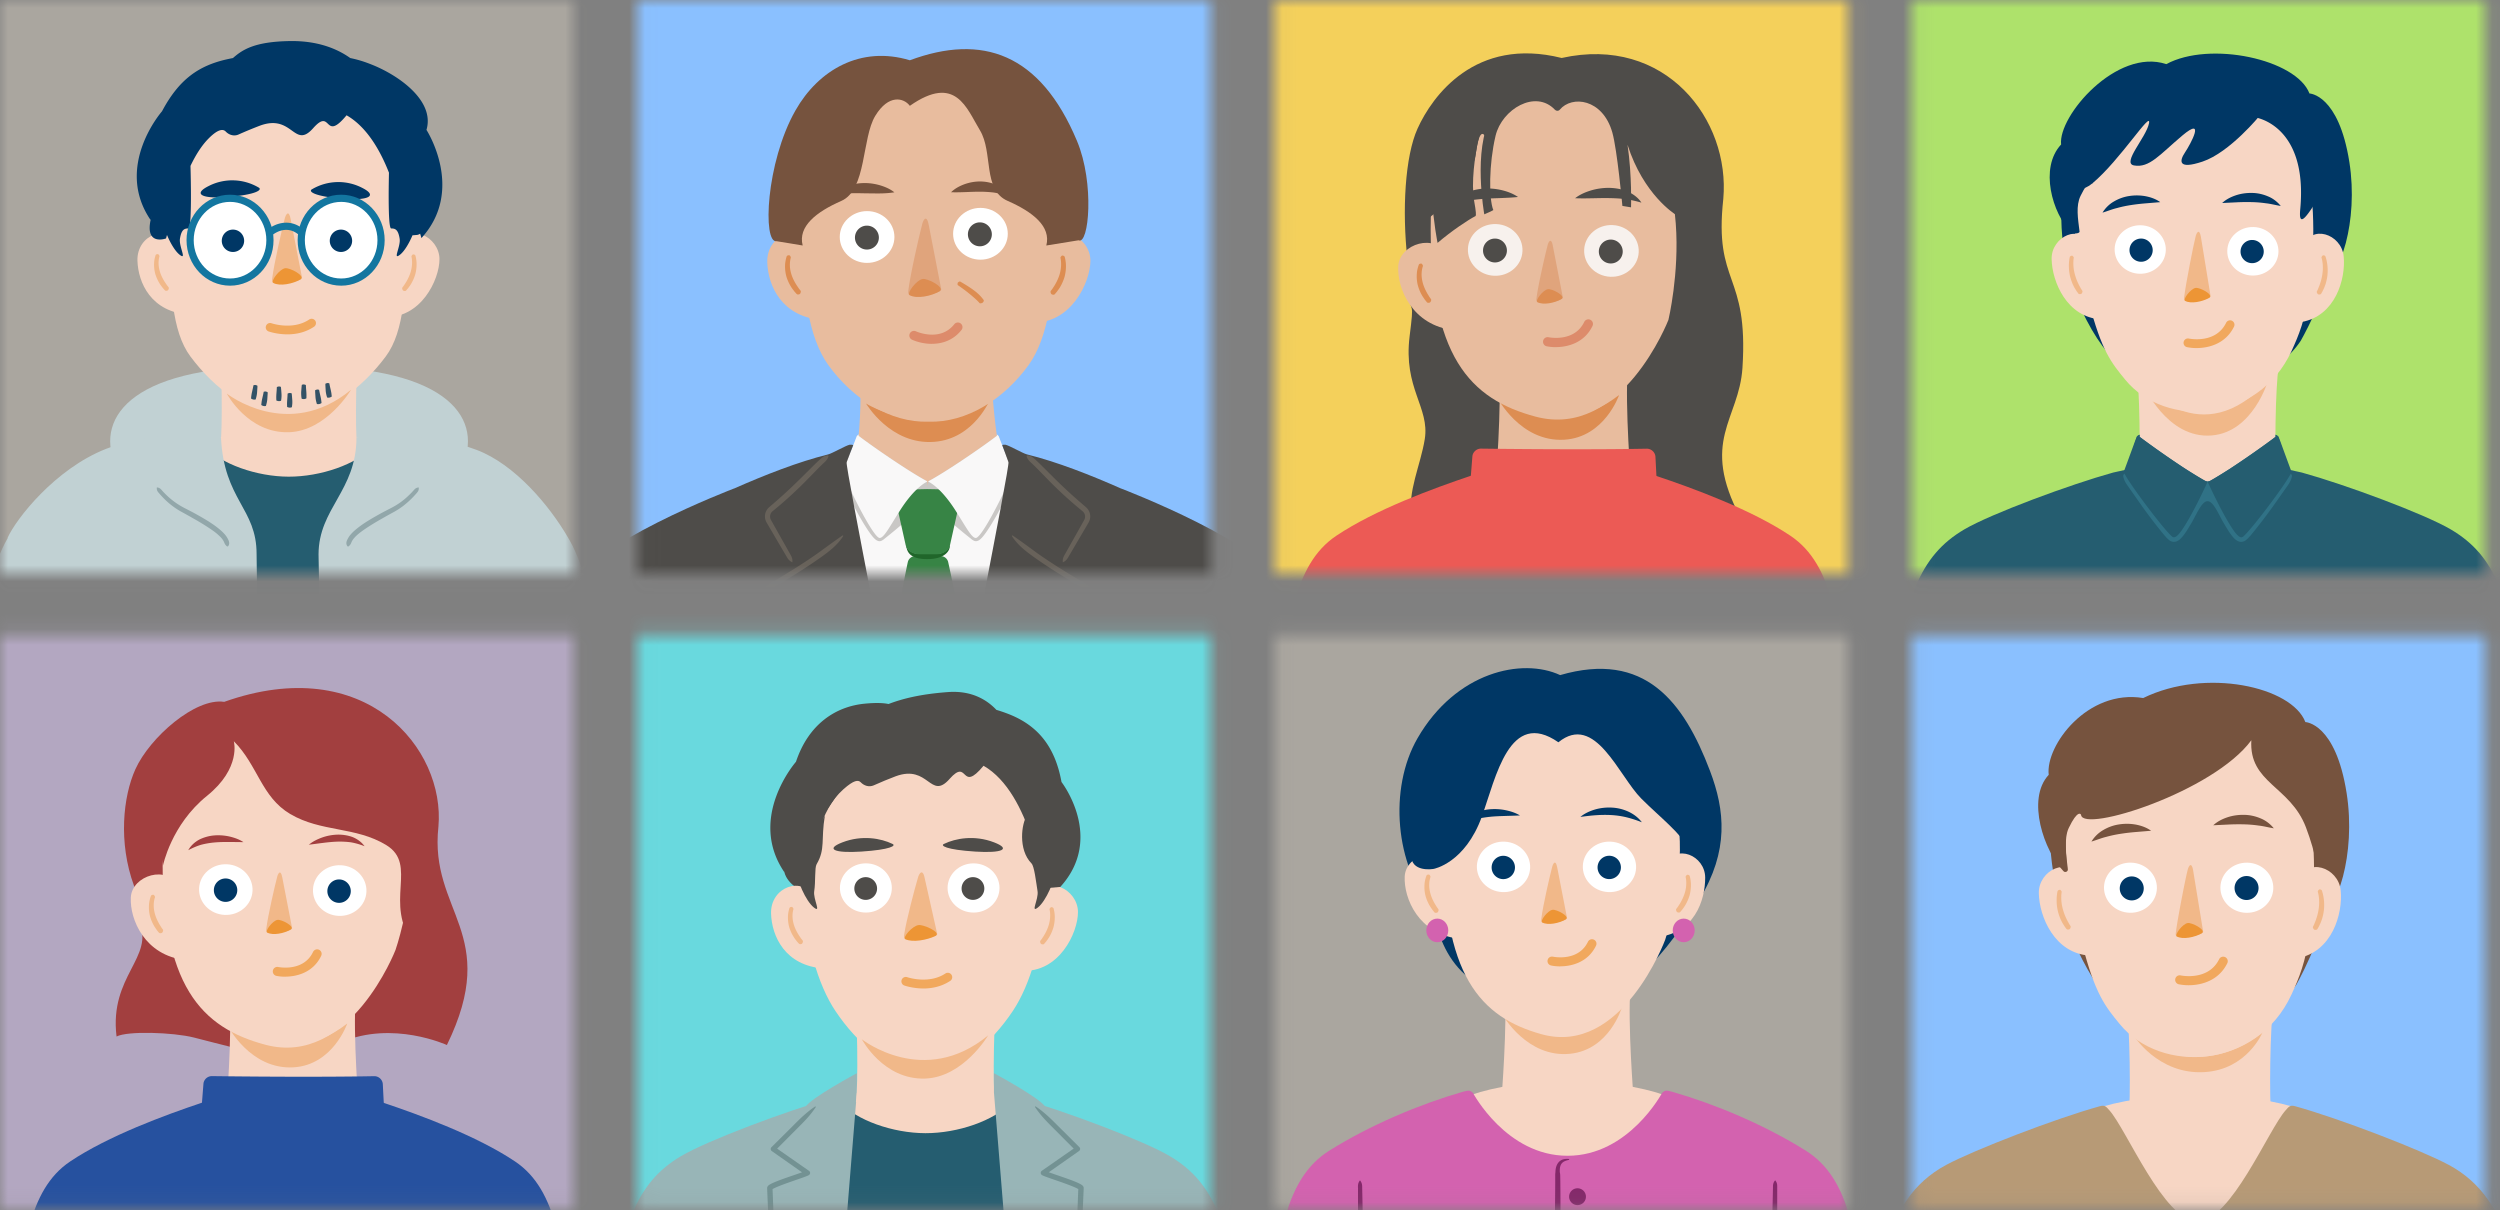 <svg width="157" height="76" fill="none"
    xmlns="http://www.w3.org/2000/svg">
    <rect width="100%" height="100%" fill="#808080" stroke="none"/>
    <mask id="a" style="mask-type:alpha" maskUnits="userSpaceOnUse" x="0" y="0" width="37" height="37">
        <path fill="#D9D9D9" d="M0 0h36.022v36.022H0z"/>
    </mask>
    <g mask="url(#a)">
        <path d="M40.65-4.77H-4.46v45.108h45.108V-4.77z" fill="#AAA69F"/>
        <path d="M18.153 23.014C8.333 22.805 6 26.166 7.213 29.113c.73 1.771 5.436 2.995 10.94 2.433 5.505.562 10.211-.662 10.94-2.433 1.214-2.947-1.12-6.308-10.94-6.099z" fill="#C1D1D3"/>
        <path d="M18.68 27.014l-1.088-.003c-5.887.39-8.11 1.645-8.09 3.106l16.504.048h.748c.027-1.458-2.188-2.726-8.073-3.15v-.001z" fill="#F7D6C4"/>
        <path d="M22.58 21.17c-.221 1.208-.293 5.923-.15 6.865l-8.59-.024c.148-.94.103-5.656-.11-6.866l8.851.026-.001-.002z" fill="#F7D6C4"/>
        <path d="M6.123 41.58l23.93.07-6.062-13.86c-.302-.083-.375.041-.556.239-1.037 1.14-3.314 1.91-5.308 1.906-2.007-.006-4.265-.79-5.297-1.937-.179-.198-.252-.323-.555-.24L6.121 41.58h.002z" fill="#255D70"/>
        <path d="M16.177 41.653c-.037-5.401-.063-6.79-.063-6.845.01-2.908-2.052-3.381-2.237-7.358-1.552-.1-4.316-.402-7.216.738-3.21 1.263-5.652 4.407-6.178 5.574v.033c-.982 1.708-1.528 4.129-2.074 7.858h17.768zm3.922.055c-.056-5.393-.095-6.832-.095-6.89.009-2.907 2.382-3.982 2.382-7.349 1.551-.09 4.637-.316 7.55.786 2.395.906 4.563 3.486 5.73 5.495.027.043.052.09.078.135.006.01.012.023.02.033l.091.167.116.218v.004c.836 1.688 1.325 3.96 1.807 7.4h-17.68v.001z" fill="#C1D1D3"/>
        <path d="M9.85 30.609c.18.015.252.108.332.2a5.03 5.03 0 0 0 .8.725 4.6 4.6 0 0 0 .612.373c.22.114.44.227.658.345.435.242.868.487 1.277.785.203.152.403.312.58.513.089.098.167.217.227.346.063.126.095.278-.015.415l-.057.007c-.138-.106-.16-.2-.203-.296a1.064 1.064 0 0 0-.185-.266 3.45 3.45 0 0 0-.537-.454c-.395-.275-.815-.53-1.242-.768-.212-.124-.428-.241-.643-.36a4.787 4.787 0 0 1-1.208-.917 5.662 5.662 0 0 1-.255-.28c-.084-.093-.167-.19-.14-.37l-.002.002zm16.445 0c.027.179-.056.277-.14.37a5.645 5.645 0 0 1-.823.785 4.796 4.796 0 0 1-.64.412c-.215.118-.432.236-.644.359-.427.24-.848.493-1.242.768-.195.14-.385.286-.537.455a1.06 1.06 0 0 0-.184.266c-.043.096-.065.19-.203.296l-.058-.008c-.11-.138-.078-.288-.015-.415.06-.127.137-.246.227-.346.176-.201.378-.36.58-.512.408-.298.843-.543 1.276-.785.218-.119.439-.232.659-.346a4.533 4.533 0 0 0 1.16-.838c.088-.084.17-.17.251-.26.08-.091.152-.185.333-.2v-.001z" fill="#92A7AA"/>
        <path d="M18.093 6.217c-6.217-.25-7.569 5.163-7.49 8.373.088 3.477.165 6.207 1.36 7.803 1.489 1.985 3.652 3.724 6.129 3.652 2.476.072 4.64-1.668 6.129-3.652 1.195-1.596 1.272-4.326 1.359-7.803.081-3.21-1.272-8.623-7.49-8.373h.003z" fill="#F7D6C4"/>
        <path d="M18.256 13.776l.712 3.66c-.008.143-.42.245-.61.287-.356.078-.8.104-1.193.047-.119-.056-.075-.247-.063-.339.105-.85.62-3.099.762-3.631.07-.347.278-.67.394-.023l-.002-.001z" fill="#F1B889"/>
        <path d="M18.886 17.538c.29-.238-.703-.737-.978-.694-.357.056-.931.818-.743.925.395.224 1.233.063 1.721-.23v-.001z" fill="#ED9535"/>
        <path d="M22.686 11.767a3.261 3.261 0 0 0-3.078.11c-.28.137.093.454 1.917.601 1.645.133 2.248-.188 1.161-.71v-.001zm-9.536-.108a3.261 3.261 0 0 1 3.079.11c.28.136-.093.454-1.917.6-1.645.133-2.248-.187-1.161-.709v-.001z" fill="#003765"/>
        <path d="M18.045 20.997c-.646 0-1.138-.17-1.174-.181a.273.273 0 0 1 .182-.515c.013.005 1.335.456 2.365-.236a.273.273 0 0 1 .305.453c-.558.374-1.166.48-1.678.48z" fill="#F1A85D"/>
        <path d="M11.29 15.37c-.684-1.355-2.718-.672-2.658 1.016.048 1.345.83 3.22 3.293 3.378 0 0 .75-1.642-.636-4.394z" fill="#F7D6C4"/>
        <path d="M9.933 15.959c.1.099.086.135.07.181-.011.046-.019.092-.028.139-.012.095-.02.19-.016.284.004.19.043.38.103.56.06.183.148.356.248.523.049.084.11.162.161.245.029.039.06.078.092.117.033.036.065.074.006.197l-.042.039c-.125.045-.162.002-.195-.04-.037-.04-.074-.079-.109-.12-.064-.087-.134-.17-.19-.264a2.516 2.516 0 0 1-.276-.599 2.21 2.21 0 0 1-.081-.658 1.743 1.743 0 0 1 .081-.493c.012-.053.033-.116.176-.11v-.002z" fill="#F1B889"/>
        <path d="M24.897 15.48c.768-1.623 2.7-.598 2.702.795 0 1.296-1.18 3.766-3.478 3.625 0 0-.541-1.636.777-4.422l-.001.001z" fill="#F7D6C4"/>
        <path d="M25.93 15.975c.142.003.158.066.169.117.015.054.024.108.034.16.017.109.029.219.029.327a2.43 2.43 0 0 1-.083.65 2.678 2.678 0 0 1-.262.597c-.052.094-.12.178-.183.266-.033.042-.07.08-.104.123-.031.042-.067.086-.194.044l-.043-.038c-.062-.122-.032-.158 0-.195.028-.04.06-.077.087-.118.05-.084.11-.16.153-.246a2.84 2.84 0 0 0 .238-.524 2.102 2.102 0 0 0 .098-.846c-.006-.047-.012-.095-.021-.14-.012-.048-.025-.084.082-.176v-.001z" fill="#F1B889"/>
        <path d="M26.783 8.154c.551-1.863-1.844-3.499-3.57-4.148a7.32 7.32 0 0 0-1.215-.36c-.82-.583-2.037-1.091-3.775-1.067-2.24.031-3 .544-3.594 1.067-.11.021-.227.045-.35.072-1.799.4-3.036 1.26-4.105 3.272 0 0-3.023 3.44-.717 6.825l2.901-7.537c.727-.017 4.552-1.322 5.065-1.366.956-.08 5.053 1.244 6.525 1.423l2.519 8.615c2.756-3.026.314-6.796.314-6.796h.002z" fill="#003765"/>
        <path d="M20.17 4.499s-2.99-.847-6.577.747c-4.94 2.195-3.786 6.926-4.135 8.57-.349 1.646.969 1.159.969 1.159l.06-.219c.213.515.515 1.02.788 1.236.493.391-.053-.508.027-1.006.093-.577.28-.64.532-.64.229 0 .146-3.323.128-3.928.338-.706.714-1.297 1.152-1.735.598-.598.903-.585 1.061-.422.212.22.522.311.801.188a26.04 26.04 0 0 1 1.357-.561c2.058-.756 2.133 1.513 3.329.167 1.195-1.346.657.93 2.102-.815 1.248.713 2.097 2.162 2.663 3.604-.024 1.087-.056 3.502.138 3.502.251 0 .44.063.532.64.08.497-.466 1.396.027 1.006.27-.213.567-.708.78-1.215l.27-.022a.388.388 0 0 0 .356-.355c.752-9.35-6.361-9.9-6.361-9.9l.001-.001z" fill="#003765"/>
        <path d="M22.045 24.477c-3.966 3.274-7.802.24-7.802.24s1.323 2.511 3.903 2.427c2.369-.077 3.9-2.669 3.9-2.669v.002z" fill="#F1B889"/>
        <path d="M21.424 17.715c1.385 0 2.507-1.178 2.507-2.631 0-1.454-1.122-2.632-2.507-2.632-1.384 0-2.506 1.178-2.506 2.632 0 1.453 1.122 2.63 2.506 2.63z" fill="#fff"/>
        <path d="M21.424 17.94c-1.506 0-2.732-1.28-2.732-2.856 0-1.576 1.226-2.857 2.732-2.857 1.507 0 2.733 1.281 2.733 2.857 0 1.576-1.226 2.857-2.733 2.857zm0-5.262c-1.258 0-2.28 1.08-2.28 2.406s1.023 2.406 2.28 2.406c1.258 0 2.281-1.08 2.281-2.406s-1.023-2.406-2.28-2.406z" fill="#1376A0"/>
        <path d="M14.446 17.715c1.384 0 2.507-1.178 2.507-2.631 0-1.454-1.123-2.632-2.507-2.632-1.384 0-2.506 1.178-2.506 2.632 0 1.453 1.122 2.63 2.506 2.63z" fill="#fff"/>
        <path d="M14.446 17.94c-1.507 0-2.732-1.28-2.732-2.856 0-1.576 1.225-2.857 2.732-2.857 1.507 0 2.732 1.281 2.732 2.857 0 1.576-1.225 2.857-2.732 2.857zm0-5.262c-1.259 0-2.281 1.08-2.281 2.406s1.024 2.406 2.28 2.406c1.258 0 2.282-1.08 2.282-2.406s-1.024-2.406-2.281-2.406z" fill="#1376A0"/>
        <path d="M18.922 14.812a.22.22 0 0 1-.148-.056c-.815-.705-1.625-.028-1.66 0a.226.226 0 0 1-.294-.341c.389-.337 1.36-.77 2.249 0a.226.226 0 0 1-.147.397z" fill="#1376A0"/>
        <path d="M14.64 16.608c.886 0 1.605-.68 1.605-1.52s-.719-1.52-1.605-1.52-1.604.68-1.604 1.52.718 1.52 1.604 1.52z" fill="#fff"/>
        <path d="M14.63 15.824a.702.702 0 1 0 0-1.405.702.702 0 0 0 0 1.405z" fill="#003765"/>
        <path d="M21.446 16.609c.886 0 1.604-.68 1.604-1.52s-.718-1.52-1.604-1.52c-.886 0-1.604.68-1.604 1.52s.718 1.52 1.604 1.52z" fill="#fff"/>
        <path d="M21.412 15.824a.702.702 0 1 0 0-1.405.702.702 0 0 0 0 1.405z" fill="#003765"/>
        <path d="M16.045 24.178c.128.032.126.053.122.071v.059l-.008.117-.015.235a1.709 1.709 0 0 1-.036.231l-.028.114-.017.057c-.003.02-.006.04-.132.032l-.056-.012c-.117-.045-.114-.063-.108-.081l.006-.057c.003-.038.009-.075.014-.113.01-.075.025-.149.042-.223l.05-.222.023-.111.01-.056c0-.02.002-.036.135-.044l-.002.003zm.643.409c.128.031.126.052.122.07v.059l-.008.117-.015.235a1.693 1.693 0 0 1-.036.231c-.01.038-.018.077-.029.114l-.016.058c-.003.02-.006.039-.133.031l-.055-.012c-.117-.045-.114-.063-.108-.081l.006-.057c.003-.038.009-.075.013-.113.01-.075.026-.149.042-.223l.051-.222.023-.111.01-.056c0-.02.002-.036.134-.043l-.001.003zm.824-.319c.131.012.133.033.131.053l.006.058.012.118.018.234c.003.078.005.157-.003.235-.003.039-.006.078-.012.117l-.009.059c0 .02 0 .039-.126.05l-.057-.005c-.123-.027-.122-.045-.119-.065v-.057c-.004-.038-.004-.075-.004-.113 0-.075.004-.15.009-.225l.018-.226.006-.113.003-.057c-.003-.02-.003-.036.126-.061l.002-.002zm.678.409c.132.012.133.033.132.052l.006.059.01.117.018.235a1.662 1.662 0 0 1-.015.352l-.009.058c0 .02 0 .04-.126.05l-.057-.005c-.124-.027-.122-.045-.12-.064v-.057c-.004-.038-.004-.076-.004-.113 0-.075.005-.15.01-.226l.017-.225.006-.113.003-.057c-.003-.02-.003-.036.127-.062l.003-.001zm2.362-.624c.131.008.134.024.134.044l.01.055.023.112.051.222c.017.074.032.148.043.223.004.037.01.075.013.113l.006.057c.006.018.01.036-.108.08l-.056.013c-.126.007-.129-.012-.132-.032l-.017-.057a1.746 1.746 0 0 1-.065-.346l-.014-.234-.006-.117v-.06c-.006-.019-.008-.038.12-.07l-.002-.003zm-.642.407c.13.008.134.024.134.044l.01.056.023.111.051.223c.017.073.032.147.042.222l.014.113.006.057c.006.018.009.036-.109.081l-.055.012c-.127.008-.13-.012-.133-.031l-.016-.058a1.75 1.75 0 0 1-.065-.346l-.015-.234-.006-.117v-.059c-.006-.02-.007-.039.12-.07l-.001-.004zm-.826-.318c.129.025.129.043.126.061l.003.057.006.113.018.226c.006.075.009.15.009.225 0 .038 0 .075-.002.113v.057c0 .018.002.038-.121.065l-.058.004c-.124-.01-.126-.03-.126-.05l-.009-.058c-.006-.039-.009-.078-.012-.117a2.04 2.04 0 0 1-.003-.235l.018-.234.01-.118.007-.058c-.002-.02 0-.04.13-.053l.004.002z" fill="#335266"/>
    </g>
    <mask id="b" style="mask-type:alpha" maskUnits="userSpaceOnUse" x="40" y="0" width="37" height="37">
        <path fill="#D9D9D9" d="M40.023 0h36.022v36.022H40.023z"/>
    </mask>
    <g mask="url(#b)">
        <path d="M82.484-4.098H34.212v48.272h48.272V-4.098z" fill="#8AC0FF"/>
        <path d="M63.42 28.608l-.86 36.003c-.07.955-8.496.725-8.496.725L52.905 28.61s4.243 4.631 10.515 0v-.001z" fill="#F9F8F8"/>
        <path d="M53.863 27.848c.15-1.006.282-3.718.071-5.012l8.266-.375c-.007 1.128.3 4.563.463 5.199.47 1.607.129 4.288-3.934 4.288-4.063 0-4.988-2.634-4.867-4.1h.001z" fill="#E8BC9E"/>
        <path d="M62.2 25.032c-4.047 2.718-7.812.308-7.812.308s1.533 2.62 4.288 2.407c2.528-.197 3.522-2.715 3.522-2.715h.002z" fill="#DD8D52"/>
        <path d="M58.347 31.235s-.1-.996-.133-1.015c-1.125-.604-3.357-2.134-4.298-2.853l.013-.085s-.079.054-.12.108c-.09.2-.176.769-.395.973-.023.027-.557 1.237-.597 1.273l.013.026c-.093.15-.044.242-.01.339l.13.333c.09.219.184.433.28.647.194.426.414.84.635 1.253.23.41.465.815.74 1.209.069.098.143.196.227.293.045.048.09.098.15.146.033.026.065.052.125.077h.006c.102.052.22.03.32-.042a.614.614 0 0 0 .13-.098c.585-.455 2.612-2.135 2.784-2.585v.001z" fill="#C9C7C5"/>
        <path d="M58.176 31.235s.1-.996.133-1.015c1.125-.604 3.357-2.134 4.298-2.853l-.013-.085s.08.054.12.108c.09.2.176.769.395.973.023.027.557 1.237.597 1.273l-.013.026c.094.15.044.242.01.339l-.13.333c-.09.219-.184.433-.28.647-.194.426-.414.84-.634 1.253-.23.41-.465.815-.74 1.209-.07.098-.144.196-.227.293-.045.048-.09.098-.15.146-.034.026-.066.052-.126.077h-.006c-.101.052-.219.03-.32-.042a.613.613 0 0 1-.129-.098c-.586-.455-2.613-2.135-2.785-2.585v.001z" fill="#C9C7C5"/>
        <path d="M59.54 63.044s2.956-6.288 2.217-14.25c-.555-5.987-1.924-12.175-2.214-13.508a.485.485 0 0 0-.482-.363h-1.564a.485.485 0 0 0-.483.363c-.291 1.333-1.374 6.871-2.07 13.459-.838 7.953 2.072 14.301 2.072 14.301h2.524v-.002z" fill="#378445"/>
        <path d="M56.888 34.179c.053.34.394.595.798.595h1.163c.404 0 .745-.254.798-.595.056.392-.288.935-1.417.935-1.13 0-1.281-.472-1.342-.935z" fill="#20662A"/>
        <path d="M59.452 30.772c.655.106.882.366.805.777l-.59 2.652c-.056.346-.402.605-.81.605h-1.178c-.409 0-.755-.259-.81-.605l-.59-2.652c-.077-.412.153-.653.804-.777.374-.07 1.869-.082 2.367 0h.002z" fill="#378445"/>
        <path d="M52.956 29.586c.117-.316.833-2.153.853-2.196a.578.578 0 0 1 .119-.108l-.013.085c.941.72 3.173 2.25 4.298 2.853 0 0 .011.005.011.03-.28.13-.928.596-1.688 1.783-.664 1.041-1.034 1.772-1.3 1.75-.45-.033-2.359-3.993-2.282-4.197h.002zm10.612 0c-.118-.316-.834-2.153-.853-2.196a.578.578 0 0 0-.119-.108l.013.085c-.941.72-3.173 2.25-4.298 2.853 0 0-.011.005-.011.03.28.13.928.596 1.688 1.783.664 1.041 1.034 1.772 1.3 1.75.45-.033 2.359-3.993 2.282-4.197h-.002z" fill="#F9F8F8"/>
        <path d="M81.348 67.816s3.02-17.502-.708-30.817c-.853-2.747-10.234-6.32-10.234-6.32v.003c-1.892-.839-4.035-1.683-5.918-2.147-.254-.063-1.108-.56-1.351-.608-.214-.01-.194.04-.194.04s.342.91.388 1.054c.098.293-3.239 16.76-3.8 20.581-.296 1.756-.843 4.19-1.281 7.11-.438-2.92-.985-5.354-1.28-7.11-.563-3.821-3.9-20.288-3.801-20.58.048-.144.408-1.055.408-1.055s0-.051-.214-.04c-.243.048-1.097.545-1.351.608-1.883.465-4.026 1.31-5.917 2.147v-.004s-9.382 3.576-10.235 6.32c-3.728 13.314-.708 30.818-.708 30.818h46.196z" fill="#4E4C49"/>
        <path d="M58.524 59.766c.066-.322.167-.628.28-.929.114-.3.251-.59.378-.885l.78-1.758 1.56-3.518 3.118-7.035 3.143-7.025.392-.878.098-.22a.472.472 0 0 0 .058-.173.314.314 0 0 0-.122-.277l-.81-.486a63 63 0 0 1-.822-.505 32.118 32.118 0 0 1-1.612-1.068c-.523-.372-1.054-.774-1.41-1.334a.031.031 0 0 1 .01-.044.032.032 0 0 1 .034 0c.534.365 1.035.739 1.551 1.115.518.369 1.056.716 1.598 1.054.27.17.544.337.817.5l.412.247.206.122.103.061.052.03c.019.014.045.028.066.044.175.13.272.351.252.567a.797.797 0 0 1-.085.281l-.098.22-.391.88-3.131 7.03-3.154 7.018-1.577 3.51-.788 1.755c-.134.291-.258.587-.406.872a6.183 6.183 0 0 1-.504.829h.002zm8.223-24.453c-.032-.229.061-.385.153-.543l.267-.476.536-.95.267-.477c.042-.077.095-.164.129-.232a.434.434 0 0 0-.124-.537l-.422-.351a26.105 26.105 0 0 1-1.61-1.492l-.763-.782a14.393 14.393 0 0 0-.385-.378c-.133-.12-.264-.232-.323-.447l.037-.048c.225.008.375.132.507.259.136.125.268.252.399.381l.773.77a33.628 33.628 0 0 0 1.589 1.478l.41.354a.76.76 0 0 1 .193.941c-.051.093-.093.161-.14.243l-.277.472-.552.94-.276.472c-.089.16-.179.317-.391.404l.003-.001zm-8.766 24.452a6.022 6.022 0 0 1-.504-.828c-.148-.285-.272-.581-.405-.873l-.789-1.755-1.576-3.51-3.154-7.018-3.131-7.03-.391-.879-.099-.22a.799.799 0 0 1-.085-.282.643.643 0 0 1 .253-.566c.02-.016.045-.03.066-.044l.051-.03.103-.061.206-.122.412-.247c.274-.164.547-.331.817-.5.543-.34 1.079-.686 1.598-1.054.517-.375 1.019-.748 1.551-1.114a.031.031 0 0 1 .044.009.03.03 0 0 1 0 .033c-.356.562-.887.962-1.41 1.334-.526.375-1.066.726-1.612 1.069-.272.17-.547.34-.822.505l-.81.486a.312.312 0 0 0-.122.277.47.47 0 0 0 .058.173l.098.22.393.878 3.142 7.025 3.119 7.035 1.559 3.517.78 1.759c.127.294.266.584.378.885.113.3.214.606.28.928h.002zm-8.22-24.453c-.212-.087-.302-.246-.39-.404l-.278-.471-.552-.941-.276-.472c-.047-.082-.09-.15-.14-.243a.746.746 0 0 1-.086-.333.773.773 0 0 1 .279-.608l.41-.354c.547-.473 1.073-.97 1.588-1.479l.774-.769c.13-.129.262-.257.4-.381.131-.127.28-.251.506-.26l.037.049c-.061.215-.191.327-.323.447-.13.122-.258.25-.385.378l-.763.782a27.206 27.206 0 0 1-1.61 1.492l-.422.35a.436.436 0 0 0-.124.538c.036.068.087.155.13.232l.266.476.536.951.267.476c.092.158.185.314.153.543l.003.001z" fill="#68625A"/>
        <path d="M58.307 5.606c-6.653-.267-8.1 5.526-8.015 8.961.094 3.72.491 6.642 1.72 8.35 1.53 2.123 3.875 3.64 6.295 3.565 2.42.078 4.766-1.44 6.295-3.565 1.228-1.708 1.627-4.63 1.72-8.35.087-3.435-1.361-9.228-8.015-8.96z" fill="#E8BC9E"/>
        <path d="M58.328 14.142l.782 4.026c-.01.158-.462.27-.67.315a3.83 3.83 0 0 1-1.314.052c-.13-.061-.082-.27-.07-.373.115-.937.681-3.41.838-3.996.075-.381.305-.738.432-.025l.002.001z" fill="#E0A47C"/>
        <path d="M59.021 18.282c.319-.26-.774-.81-1.076-.762-.391.06-1.024.9-.818 1.017.436.246 1.357.069 1.896-.255h-.002z" fill="#DD8D52"/>
        <path d="M59.727 12.073c.244-.24.54-.393.85-.507.313-.11.643-.172.982-.17.338.003.684.069 1 .212.312.153.585.39.738.693a6.328 6.328 0 0 0-.89-.21 7.887 7.887 0 0 0-.85-.052c-.286 0-.579.011-.88.023-.302.011-.61.022-.949.011h-.001zm-3.557.005a6.585 6.585 0 0 1-.937.07c-.301.002-.594-.004-.884-.007-.29-.004-.574-.015-.859-.005a5.514 5.514 0 0 0-.896.084c.178-.289.489-.47.8-.581.316-.113.645-.147.967-.142.323.005.638.058.944.151.304.095.6.222.862.43h.002z" fill="#76533E"/>
        <path d="M54.453 16.51c.948 0 1.717-.728 1.717-1.626 0-.899-.769-1.627-1.717-1.627-.948 0-1.717.728-1.717 1.627 0 .898.769 1.627 1.717 1.627z" fill="#fff"/>
        <path d="M54.442 15.672a.751.751 0 1 0 0-1.502.751.751 0 0 0 0 1.502z" fill="#4E4C49"/>
        <path d="M58.52 21.594c-.497 0-.95-.127-1.243-.26a.29.29 0 0 1 .241-.528c.066.028 1.529.672 2.409-.443a.291.291 0 0 1 .407-.048.29.29 0 0 1 .048.407c-.523.663-1.227.87-1.863.87v.002z" fill="#DD8B6B"/>
        <path d="M61.572 16.308c.948 0 1.717-.728 1.717-1.627 0-.898-.769-1.626-1.717-1.626-.948 0-1.717.728-1.717 1.626 0 .899.77 1.627 1.717 1.627z" fill="#fff"/>
        <path d="M61.536 15.468a.751.751 0 1 0 0-1.503.751.751 0 0 0 0 1.503z" fill="#4E4C49"/>
        <path d="M51.028 15.4c-.73-1.45-2.907-.719-2.843 1.088.051 1.439.888 3.445 3.524 3.614 0 0 .803-1.757-.68-4.701z" fill="#E8BC9E"/>
        <path d="M49.577 16.028c.108.106.092.145.076.195-.013.048-.021.098-.03.148a1.753 1.753 0 0 0-.018.304c.004.204.046.407.11.6.065.195.158.38.266.558.051.09.117.174.172.263.03.041.065.083.098.125.036.039.07.079.007.21l-.045.043c-.134.048-.174.001-.21-.042-.038-.044-.078-.085-.115-.129-.07-.093-.143-.183-.205-.283a2.69 2.69 0 0 1-.294-.64 2.365 2.365 0 0 1-.087-.705c0-.12.02-.239.042-.354.013-.058.026-.116.045-.174.013-.056.035-.124.188-.118v-.001z" fill="#DD8D52"/>
        <path d="M65.587 15.518c.822-1.736 2.89-.639 2.891.851 0 1.387-1.261 4.031-3.722 3.88 0 0-.579-1.75.832-4.732l-.001.001z" fill="#E8BC9E"/>
        <path d="M66.694 16.047c.151.004.17.071.18.126.017.058.026.116.037.172.018.116.031.233.031.35.003.234-.029.467-.088.694a2.918 2.918 0 0 1-.28.64c-.057.1-.13.19-.197.284-.035.045-.074.087-.11.132-.035.045-.073.092-.208.046l-.047-.04c-.066-.13-.034-.169 0-.209.03-.042.064-.082.093-.125.053-.09.118-.173.164-.264.105-.179.189-.366.255-.56a2.253 2.253 0 0 0 .104-.906 2.352 2.352 0 0 0-.022-.15c-.013-.051-.026-.09.088-.188v-.002z" fill="#DD8D52"/>
        <path d="M50.408 15.418c-.307-1.198.852-2.11 2.432-2.803 1.581-.692 1.284-3.952 2.124-5.335.84-1.384 1.797-1.138 2.174-.634C60.023 4.63 60.7 6.8 61.54 8.182c.84 1.384.156 3.741 1.738 4.433 1.581.692 2.74 1.606 2.431 2.803l2.024-.328c.649.325 1.016-3.577-.095-6.23-2.314-5.529-5.958-6.758-10.5-5.075-3.082-.932-5.734.602-7.18 3.145-1.865 3.28-2.077 8.38-1.186 8.218l1.636.269v.001z" fill="#76533E"/>
        <path d="M60.15 17.75c.107-.098.144-.076.18-.052l.11.065.22.132c.144.09.288.183.428.283.14.101.275.208.4.331.065.06.124.126.182.197l.084.108c.029.037.058.078-.031.185l-.051.032c-.137.038-.155.011-.176-.02l-.077-.083c-.056-.055-.111-.111-.17-.163a8.126 8.126 0 0 0-.37-.315 8.23 8.23 0 0 0-.39-.304L60.286 18l-.103-.07c-.037-.02-.07-.043-.035-.183l.001.002z" fill="#DD8D52"/>
    </g>
    <mask id="c" style="mask-type:alpha" maskUnits="userSpaceOnUse" x="80" y="0" width="37" height="37">
        <path fill="#D9D9D9" d="M80.044 0h36.022v36.022H80.044z"/>
    </mask>
    <g mask="url(#c)">
        <path d="M122.374-4.213h-48.21v48.21h48.21v-48.21z" fill="#F4D05B"/>
        <path d="M88.646 32.456c-.262-1.576.567-3.244.83-4.88.319-2.003-1.362-3.18-.95-6.474.294-2.35.123-1.306-.197-2.846-.258-1.248.367.8.06-1.946-.347-3.103-.153-6.495.633-8.234.92-2.036 3.62-5.793 9.05-4.435 6.514-1.448 10.596 3.866 10.151 8.856-.595 5.454 1.596 4.562 1.204 10.601-.213 3.282-2.692 4.572-.115 9.43l-20.67-.07.004-.002z" fill="#4E4C49"/>
        <path d="M102.437 30.422H93.92s.405-5.004.207-7.297h8.101c-.197 2.293.208 7.297.208 7.297h.001z" fill="#E8BC9E"/>
        <path d="M101.679 24.807c-4.113 3.177-7.66.141-7.66.141s1.44 2.824 4.21 2.666c2.542-.145 3.451-2.807 3.451-2.807h-.001z" fill="#DD8D52"/>
        <path d="M89.856 13.596c-.183 8.828 2.519 11.483 6.572 12.567 5.438 1.456 8.35-6.076 8.35-6.076s2.77-11.56-4.624-13.642c-9.267-2.608-10.219 3.323-10.298 7.15v.001z" fill="#E8BC9E"/>
        <path d="M97.52 15.452l.627 3.229c-.009.127-.37.217-.537.254a3.082 3.082 0 0 1-1.054.04c-.105-.048-.066-.217-.057-.3.094-.75.548-2.734.674-3.204.06-.306.244-.59.347-.02v.001z" fill="#E0A47C"/>
        <path d="M98.074 18.772c.256-.209-.62-.651-.864-.612-.314.05-.822.721-.656.816.35.198 1.088.056 1.52-.204z" fill="#DD8D52"/>
        <path d="M98.914 12.45c.303-.238.654-.386 1.014-.495a3.913 3.913 0 0 1 1.12-.157c.382.006.77.07 1.133.215.36.153.691.39.901.713a7.214 7.214 0 0 0-1.035-.225 10.23 10.23 0 0 0-1.007-.06c-.339-.007-.683.004-1.035.01-.352.007-.71.014-1.093-.003l.002.002zm-3.584-.079c-.38.04-.737.053-1.088.068-.35.014-.694.02-1.032.046a10.39 10.39 0 0 0-.999.118 6.795 6.795 0 0 0-1.016.286c.188-.336.507-.593.855-.765.354-.167.738-.25 1.119-.28.38-.027.76.011 1.125.093.365.087.721.216 1.038.434h-.002z" fill="#4E4C49"/>
        <path d="M90.85 16.058c-.652-1.467-2.974-.752-3.042.669-.068 1.42.898 3.715 3.495 4.008 0 0 .876-1.698-.451-4.677h-.002z" fill="#E8BC9E"/>
        <path d="M89.279 16.556c.103.111.085.148.067.196-.016.047-.025.097-.037.145a1.7 1.7 0 0 0-.032.3c-.005.203.028.404.082.598.055.196.139.383.237.563.046.091.107.177.157.267.029.043.061.085.09.128.034.04.064.08-.005.209l-.046.04c-.137.042-.172-.005-.206-.051-.035-.045-.074-.087-.108-.134-.064-.095-.133-.188-.188-.289-.116-.2-.2-.42-.26-.646a2.335 2.335 0 0 1-.053-.7 1.83 1.83 0 0 1 .058-.35c.016-.056.032-.114.053-.17.016-.054.041-.12.193-.106h-.002z" fill="#DD8D52"/>
        <path d="M95.611 15.776c.043-.896-.69-1.66-1.635-1.704-.946-.045-1.748.645-1.79 1.541-.043.896.69 1.66 1.635 1.704.946.046 1.748-.644 1.79-1.54z" fill="#F7F1ED"/>
        <path d="M93.884 16.482a.75.75 0 1 0 0-1.5.75.75 0 0 0 0 1.5z" fill="#4E4C49"/>
        <path d="M97.702 21.801a2.77 2.77 0 0 1-.583-.057.29.29 0 0 1 .119-.567c.07.014 1.636.32 2.251-.959a.289.289 0 1 1 .521.251c-.506 1.053-1.538 1.33-2.31 1.33l.002.002z" fill="#DD8B6B"/>
        <path d="M102.911 15.84c.043-.897-.689-1.66-1.635-1.705-.946-.045-1.748.645-1.79 1.541-.043.896.689 1.66 1.635 1.705.946.045 1.747-.645 1.79-1.542z" fill="#F7F1ED"/>
        <path d="M101.157 16.546a.75.75 0 1 0 0-1.5.75.75 0 0 0 0 1.5z" fill="#4E4C49"/>
        <path d="M116.192 44.11c-.762-4.692-1-8.618-3.751-10.463-2.448-1.639-6.065-2.97-8.487-3.78-.297-.083-.371-.121-.548.073-.025.027-10.383.079-10.454 0-.176-.194-.249-.158-.547-.074-2.422.813-6.04 2.142-8.487 3.781-2.753 1.845-2.99 5.773-3.751 10.462" fill="#EC5A55"/>
        <path d="M104.088 31.137l-.127-2.47a.548.548 0 0 0-.553-.489c-3.749.072-8.838.016-10.394-.005a.547.547 0 0 0-.546.46l-.197 2.502h11.817v.002z" fill="#EC5A55"/>
        <path d="M100.091 5.088c-.304-.046-.406.002-.376.122-.842-.135-1.953-.125-2.647-.05l-.098-.253-4.887 1.324s-.867 1.057-1.5 1.946c-1.346 1.896-.304 7.077-.304 7.077.869-.745 1.909-1.44 2.39-1.689.036-.054.028-.276-.09-.93-.202-1.106.035-2.917.303-4.022.268-1.106.768-1.273.768-1.273-1.173 2.044-.437 6.12-.437 6.12.743-.314.558-.287.558-.287-.272-.723-.272-2.865.15-4.646.398-1.674 2.51-2.928 3.726-1.637.083.088.225.095.304.001.766-.919 2.698-.694 3.302 1.424.307 1.075.633 4.616.633 4.616l.543.09s.069-1.983-.221-3.933c1.002 3.15 2.995 4.37 2.995 4.37 1.146 1.63 1.328-2.549 1.328-2.549s-2.583-3.8-6.441-5.822l.001.001z" fill="#4E4C49"/>
        <path d="M95.339 5.882s-2.393 4.138-2.09 2.663c-.126-.246-.382-.29-.563 1.067-.33 2.475-3.682 4.602-3.682 4.602s-.514-2.892 1.45-5.688c1.963-2.797 4.885-2.644 4.885-2.644z" fill="#4E4C49"/>
    </g>
    <mask id="d" style="mask-type:alpha" maskUnits="userSpaceOnUse" x="120" y="0" width="37" height="37">
        <path fill="#D9D9D9" d="M120.066 0h36.022v36.022h-36.022z"/>
    </mask>
    <g mask="url(#d)">
        <path d="M161.05-3.426h-45.618v45.619h45.618V-3.426z" fill="#AEE26B"/>
        <path d="M139.184 28.904h-1.101c-5.952.412-8.198 1.687-8.174 3.165h17.448c.024-1.478-2.222-2.753-8.173-3.165z" fill="#F7D6C4"/>
        <path d="M143.108 22.981c-.219 1.223-.28 5.992-.132 6.943h-8.687c.147-.95.088-5.718-.133-6.943h8.952z" fill="#F7D6C4"/>
        <path d="M142.433 23.904c-4.218 4.653-7.859.208-7.859.208s1.478 3.466 4.319 3.235c2.608-.212 3.538-3.443 3.538-3.443h.002z" fill="#F1B889"/>
        <path d="M133.084 22.858c-1.031-.709-4.095-4.877-3.575-10.606 1.417-10.11 9.972-8.648 13.982-6.887 7.141 4.579 1.811 14.58 1.001 16.026-1.334 2.043-4.179 3.05-5.957 3.05-3.86 0-4.406-.54-5.451-1.583z" fill="#003765"/>
        <path d="M131.301 15.408c-.62-1.426-2.486-.564-2.459.86.027 1.425.954 3.66 3.101 3.788 0 0 .62-1.751-.642-4.648z" fill="#F7D6C4"/>
        <path d="M130.132 16.052c.114.086.103.128.094.178-.008.048-.011.098-.015.149a2.64 2.64 0 0 0 .102.893c.056.19.124.381.215.559.039.093.096.178.14.268.023.045.054.085.081.129.03.04.058.08-.012.199l-.047.035c-.131.032-.165-.015-.193-.06-.032-.047-.069-.088-.098-.136-.058-.094-.121-.186-.169-.288-.024-.05-.05-.099-.073-.15l-.059-.157c-.042-.103-.07-.213-.099-.32a2.978 2.978 0 0 1-.054-.998c.007-.056.015-.111.027-.166.008-.055.02-.117.163-.132l-.003-.003z" fill="#F1B889"/>
        <path d="M130.634 10.428c-1.016 2.221-.044 6.213.541 8.509.796 3.112 1.43 3.855 2.287 4.905 2.512 3.081 8.357 2.734 10.441-1.785.471-1.023.86-1.98 1.104-3.718.705-5.031.161-11.739-3.355-12.498-6.44-1.391-8.976.114-11.02 4.585l.002.002z" fill="#F7D6C4"/>
        <path d="M138.218 14.886l.607 3.715c-.008.127-.371.218-.538.254-.317.07-.709.093-1.057.041-.105-.048-.067-.217-.056-.3.094-.752.573-3.218.698-3.688.06-.307.246-.595.348-.02l-.002-.002z" fill="#F1B889"/>
        <path d="M138.754 18.693c.257-.21-.624-.652-.867-.614-.315.05-.824.724-.658.818.351.198 1.09.056 1.523-.204h.002z" fill="#ED9535"/>
        <path d="M141.754 6.971c.212-1.39-10.078-2.649-10.348 4.539-.002.06-.205-.34-.745.786-.309.628-.163 1.445-.066 2.24.019.146-.432.164-.535.06-1.169-1.2-2.003-4.046-.622-5.522-.205-1.785 3.496-6.084 6.606-5.047 2.738-1.481 8.17-.304 8.99 1.843 0 0 1.836.044 2.507 4.314.588 3.736-.625 7.325-1.667 7.343 0 0 .42-2.028-.804-5.257-.959-2.531-.68-4.02-3.318-5.299h.002z" fill="#003765"/>
        <path d="M135.663 12.695l-.955.079c-.305.026-.603.06-.895.106a7.505 7.505 0 0 0-.87.186c-.297.07-.575.188-.905.287.176-.286.426-.537.724-.704.295-.173.625-.292.962-.34a3.08 3.08 0 0 1 1.01.012c.329.063.652.173.931.374h-.002zm3.889.055c.249-.233.556-.384.874-.49.319-.104.66-.15 1.001-.143.34.003.682.079.997.213.318.126.596.345.808.605-.339-.056-.631-.137-.934-.169a7.261 7.261 0 0 0-.887-.073 12.787 12.787 0 0 0-.901.01l-.958.046v.002z" fill="#003765"/>
        <path d="M137.941 21.859a2.89 2.89 0 0 1-.596-.058.277.277 0 0 1-.213-.327.277.277 0 0 1 .327-.213c.073.015 1.704.336 2.346-.999a.276.276 0 0 1 .497.239c-.517 1.075-1.572 1.358-2.361 1.358z" fill="#F1A85D"/>
        <path d="M144.641 15.528c.45-1.488 2.403-.85 2.543.57.14 1.418-.52 3.745-2.639 4.122 0 0-.819-1.668.096-4.691z" fill="#F7D6C4"/>
        <path d="M145.875 16.033c.145 0 .163.059.177.112.018.053.032.108.047.163a2.936 2.936 0 0 1 .062 1c-.016.108-.032.221-.061.329l-.041.163c-.016.053-.036.105-.056.158-.035.106-.087.205-.134.305-.022.05-.053.098-.08.146-.025.05-.052.1-.186.084l-.05-.029c-.084-.11-.061-.152-.036-.197.021-.046.047-.09.063-.137.035-.096.081-.186.108-.283.07-.189.116-.385.149-.581a2.73 2.73 0 0 0 .034-.6 2.48 2.48 0 0 0-.035-.297c-.011-.049-.02-.1-.034-.146-.015-.049-.032-.088.073-.187v-.003z" fill="#F1B889"/>
        <path d="M158.539 43.78c-.886-6.186-1.784-8.86-4.632-10.534-1.665-.98-6.671-2.832-9.35-3.57-.088-.025-1.423-.319-1.648-.335-1.285-.092-2.833.888-4.275.888-1.441 0-2.989-.981-4.274-.888-.225.016-1.56.31-1.649.334-2.679.74-7.685 2.591-9.35 3.57-2.848 1.675-3.745 4.35-4.632 10.535h39.81z" fill="#255D70"/>
        <path d="M133.45 29.726a.142.142 0 0 1-.003-.153c.24-.388.667-1.97.753-2.161.041-.056.167-.113.167-.113v.133c.968.731 3.036 2.179 4.2 2.823a.144.144 0 0 0 .14 0c1.163-.646 3.231-2.092 4.2-2.823v-.133s.126.057.167.113c.086.191.512 1.773.752 2.16a.138.138 0 0 1-.003.154l-.003.006.072.052c.077.06.046.259-.149.598l-.992 1.408c-.45.622-.907 1.23-1.409 1.832-.075.078-.125.146-.221.231l-.067.061c-.036.027-.07.055-.13.079a.478.478 0 0 1-.356 0c-.178-.079-.248-.172-.327-.254-.076-.085-.135-.169-.196-.252a8.658 8.658 0 0 1-.323-.517c-.346-.537-.693-1.501-1.087-1.494-.398-.007-.751.986-1.102 1.517-.096.165-.196.33-.309.492-.059.084-.12.167-.196.253-.079.082-.149.174-.327.254a.464.464 0 0 1-.356 0c-.062-.026-.096-.054-.131-.08l-.067-.06c-.097-.085-.146-.154-.22-.231-.503-.604-.96-1.21-1.41-1.833h.003l-.991-1.408c-.195-.339-.227-.538-.149-.598l.071-.051-.003-.006" fill="#307286"/>
        <path d="M143.211 27.733c-.082-.201-.119-.324-.152-.336a.661.661 0 0 0-.151-.096v.132a58.153 58.153 0 0 1-2.906 2.032c-.588.37-1.087.67-1.32.786-.018.009-.026.027-.018.047.141.327.616 1.327 1.081 2.158.692 1.234.948 1.397 1.135 1.236.603-.522 3.099-3.872 3.02-4.083a305.34 305.34 0 0 1-.689-1.875v-.001zm-4.613 2.517c-.247-.124-.801-.457-1.443-.864a57.956 57.956 0 0 1-2.788-1.954v-.133s-.104.047-.154.1l-.011.008-.004.005a.113.113 0 0 0-.006.017c-.028.051-.063.155-.123.304-.336.921-.568 1.55-.689 1.875-.079.211 2.416 3.562 3.02 4.082.185.16.442 0 1.134-1.236.465-.83.938-1.83 1.081-2.158.008-.02 0-.036-.018-.047h.001z" fill="#255D70"/>
        <path d="M141.926 7.245s-1.893 2.332-3.61 2.904c-1.554.519-1.452-.044-1.101-.572.353-.527 1.326-2.323-.176-1.056-1.408 1.189-2.059 2.045-3.026 1.868-.78-.141.768-1.76.943-2.641.176-.88-1.796 2.293-3.551 3.763-2.327 1.95-.792-6.204 5.193-6.336 5.987-.132 5.327 2.068 5.327 2.068l.001.002z" fill="#003765"/>
        <path d="M136.013 15.707c.019-.84-.684-1.54-1.571-1.561-.888-.021-1.623.644-1.643 1.485-.02.841.683 1.54 1.571 1.561.887.021 1.623-.643 1.643-1.485z" fill="#fff"/>
        <path d="M134.461 16.439a.728.728 0 1 0 0-1.457.728.728 0 0 0 0 1.457z" fill="#003765"/>
        <path d="M143.087 15.819c.02-.842-.684-1.54-1.571-1.562-.887-.02-1.623.644-1.643 1.485-.02.842.683 1.54 1.571 1.562.887.02 1.623-.644 1.643-1.485z" fill="#fff"/>
        <path d="M141.434 16.527a.728.728 0 1 0 .001-1.457.728.728 0 0 0-.001 1.457zm.176-9.157s3.347.439 2.844 5.785c-.125 1.33.529.262 1.321-1.006 1.258-2.014-1.158-10.505-4.165-4.781v.001z" fill="#003765"/>
    </g>
    <mask id="e" style="mask-type:alpha" maskUnits="userSpaceOnUse" x="0" y="39" width="37" height="37">
        <path fill="#D9D9D9" d="M0 39.89h36.022v36.022H0z"/>
    </mask>
    <g mask="url(#e)">
        <path d="M39.699 38.42h-44.11v44.11H39.7V38.42z" fill="#B3A7C1"/>
        <path d="M7.32 65.098c-.473-3.842 2.422-4.965 1.407-7.236-.51-1.14.62.305-.312-2.238-.998-2.725-.683-5.61.087-7.315.9-1.994 3.764-4.506 5.578-4.233 8.903-3.154 13.89 2.95 13.453 7.839-.59 5.378 3.96 6.679.532 13.713 0 0-3.402-1.563-6.62-.178-3.428 1.479-5.734.59-9.28-.296-1.3-.324-4.152-.423-4.846-.06v.004z" fill="#A23F3F"/>
        <path d="M22.548 69.78h-8.345s.397-4.903.203-7.15h7.937c-.194 2.247.203 7.15.203 7.15h.002z" fill="#F7D6C4"/>
        <path d="M21.805 64.279c-4.03 3.112-7.504.138-7.504.138s1.41 2.767 4.125 2.612c2.489-.141 3.38-2.75 3.38-2.75h-.002z" fill="#F1B889"/>
        <path d="M10.22 53.296c-.179 8.648 2.468 11.249 6.438 12.312 5.328 1.426 8.181-5.953 8.181-5.953s3.754-10.766-3.489-12.803c-9.08-2.556-11.05 2.695-11.128 6.444h-.002z" fill="#F7D6C4"/>
        <path d="M17.73 55.116l.613 3.163c-.008.124-.362.212-.526.249-.308.068-.69.09-1.032.04-.103-.048-.065-.213-.055-.294.09-.735.536-2.68.66-3.14.059-.3.238-.578.34-.02v.002z" fill="#F1B889"/>
        <path d="M18.274 58.367c.25-.204-.608-.637-.847-.6-.307.05-.805.707-.642.8.343.194 1.066.055 1.489-.2z" fill="#ED9535"/>
        <path d="M19.395 53.05c.246-.208.533-.345.832-.454a3.2 3.2 0 0 1 .94-.18c.322-.01.653.036.962.147.307.121.582.322.766.58a4.41 4.41 0 0 0-.858-.246 5.567 5.567 0 0 0-.856-.042c-.58.02-1.157.118-1.786.193v.002zm-4.106-.165c-.633 0-1.219-.03-1.797.02a5.25 5.25 0 0 0-.845.142c-.276.08-.539.196-.824.345.153-.279.403-.51.693-.666a2.59 2.59 0 0 1 .938-.261c.323-.027.644 0 .954.067.31.073.611.175.879.353h.002z" fill="#A23F3F"/>
        <path d="M11.195 55.708c-.639-1.438-2.914-.737-2.98.655-.066 1.391.88 3.64 3.425 3.926 0 0 .858-1.662-.443-4.581h-.002z" fill="#F7D6C4"/>
        <path d="M9.655 56.195c.1.109.084.145.066.192-.016.046-.025.095-.036.142a1.67 1.67 0 0 0-.031.294c-.005.199.026.396.08.586.053.192.135.375.231.551.046.09.106.173.155.262.028.042.06.083.088.126.033.039.063.078-.005.204l-.046.04c-.133.04-.168-.005-.201-.05-.035-.045-.073-.086-.106-.131-.063-.093-.13-.185-.185-.284a2.577 2.577 0 0 1-.256-.633 2.289 2.289 0 0 1-.051-.686c.006-.115.028-.23.056-.342.016-.055.032-.112.052-.167.016-.053.041-.118.19-.104z" fill="#F1B889"/>
        <path d="M15.859 55.946c.041-.878-.676-1.626-1.603-1.67-.926-.044-1.712.632-1.753 1.51-.042.878.675 1.626 1.602 1.67.926.044 1.712-.632 1.754-1.51z" fill="#fff"/>
        <path d="M14.166 56.638a.735.735 0 1 0 0-1.47.735.735 0 0 0 0 1.47z" fill="#003765"/>
        <path d="M17.908 61.337c-.218 0-.415-.022-.572-.057a.285.285 0 0 1 .117-.556c.064.015 1.602.318 2.205-.938a.283.283 0 1 1 .51.245c-.495 1.032-1.506 1.303-2.262 1.303l.002.003z" fill="#F1A85D"/>
        <path d="M27.09 53.537c.328-3.059-1.596-8.103-7.355-8.672-11.703-1.154-9.503 9.507-9.503 9.507s.511-2.575 2.767-4.393c2.167-1.745 1.685-3.43 1.685-3.43 1.505 1.504 1.723 3.495 3.541 4.57 1.95 1.152 4.097.775 6.028 1.95 2.04 1.241-.198 3.645 1.73 6.216.772 1.093 1.108-5.746 1.108-5.746v-.002z" fill="#A23F3F"/>
        <path d="M23.012 56.007c.042-.878-.675-1.626-1.602-1.67-.927-.045-1.712.631-1.754 1.51-.042.878.675 1.625 1.602 1.67.927.044 1.712-.632 1.754-1.51z" fill="#fff"/>
        <path d="M21.294 56.699a.735.735 0 1 0 0-1.47.735.735 0 0 0 0 1.47z" fill="#003765"/>
        <path d="M.729 83.192c.746-4.596.979-8.443 3.674-10.25 2.398-1.606 5.942-2.91 8.315-3.705.291-.08.364-.118.537.073.069.077 10.216.026 10.241 0 .174-.19.245-.155.537-.073 2.373.797 5.917 2.099 8.315 3.705 2.697 1.807 2.928 5.655 3.675 10.25H.729z" fill="#26519F"/>
        <path d="M12.587 70.48l.192-2.45a.535.535 0 0 1 .535-.45c1.524.02 6.509.075 10.184.004a.536.536 0 0 1 .541.478l.125 2.42" fill="#26519F"/>
    </g>
    <mask id="f" style="mask-type:alpha" maskUnits="userSpaceOnUse" x="40" y="39" width="37" height="37">
        <path fill="#D9D9D9" d="M40.023 39.89h36.022v36.022H40.023z"/>
    </mask>
    <g mask="url(#f)">
        <path d="M81.041 37.137H35.19V82.99h45.85V37.137z" fill="#69D9DE"/>
        <path d="M58.676 68.195l-1.107-.004c-5.983.398-8.244 1.672-8.224 3.158l16.777.049h.76c.027-1.483-2.224-2.771-8.206-3.202v-.001z" fill="#F7D6C4"/>
        <path d="M51.08 83.083l13.981.07-.989-14.168c-.307-.086-.382.041-.565.241-1.055 1.159-3.369 1.943-5.395 1.938-2.04-.006-4.336-.804-5.385-1.968-.182-.202-.256-.329-.564-.245l-1.085 14.132h.002z" fill="#255D70"/>
        <path d="M53.812 67.395s-2.956 1.593-3.214 2.11c-.259.516-3.655 13.673-3.655 13.673l5.686-.017L53.812 68.6v-1.204z" fill="#98B5B7"/>
        <path d="M50.967 83.142c.41-5.462 1.25-14.172 1.19-14.156-2.69.75-7.716 2.628-9.387 3.617-2.858 1.691-3.752 4.381-4.625 10.602l12.824-.061-.002-.002z" fill="#98B5B7"/>
        <path d="M48.693 83.172a1.166 1.166 0 0 1-.151-.53l-.026-.532-.051-1.069-.1-2.136-.099-2.137-.09-2.137.008.041a.258.258 0 0 1-.008-.075.22.22 0 0 1 .032-.091.284.284 0 0 1 .017-.023c.023-.028.04-.04.055-.054a.689.689 0 0 1 .087-.056c.054-.03.106-.057.158-.08.102-.047.204-.088.305-.128.204-.08.407-.151.61-.223l.61-.21.303-.105.148-.053.07-.028c.019-.008.05-.025.04-.017l.003.266-2.146-1.508a.159.159 0 0 1-.04-.22c.005-.008.013-.016.019-.022l1.328-1.32c.221-.22.44-.444.672-.653.234-.206.474-.41.742-.582a.03.03 0 0 1 .04.009.03.03 0 0 1 0 .032 6.433 6.433 0 0 1-.583.74c-.21.232-.434.449-.653.67l-1.322 1.327-.021-.241 2.152 1.5.006.004a.157.157 0 0 1-.003.26c-.055.036-.073.04-.104.053l-.08.032-.154.058-.306.107-.606.211c-.202.072-.402.144-.598.222a5.05 5.05 0 0 0-.287.122c-.046.021-.09.044-.13.066a.655.655 0 0 0-.047.03c-.005.003-.008.008-.004 0l.005-.006s.008-.01.01-.018a.116.116 0 0 0 .008-.037.14.14 0 0 0-.006-.055l.008.041.084 2.137.076 2.138.074 2.139.037 1.068.018.535c.001.179-.017.357-.107.54l-.003-.002z" fill="#739293"/>
        <path d="M62.635 62.254c-.225 1.228-.298 6.021-.153 6.978l-8.732-.024c.152-.956.106-5.749-.111-6.979l8.997.026-.001-.002z" fill="#F7D6C4"/>
        <path d="M62.419 67.395s2.956 1.593 3.214 2.11c.258.516 3.654 13.673 3.654 13.673l-5.685-.017L62.419 68.6v-1.204z" fill="#98B5B7"/>
        <path d="M65.263 83.142c-.41-5.462-1.25-14.172-1.19-14.156 2.69.75 7.716 2.628 9.387 3.617 2.858 1.691 3.752 4.381 4.625 10.602" fill="#98B5B7"/>
        <path d="M67.537 83.171a1.146 1.146 0 0 1-.107-.54l.019-.534.037-1.069.073-2.138.076-2.138.084-2.137.008-.041a.138.138 0 0 0 .003.092c.001.006.006.012.01.018l.004.006s.001.002-.003 0a1.467 1.467 0 0 0-.177-.096 5.414 5.414 0 0 0-.288-.122c-.196-.078-.397-.15-.597-.222l-.607-.21-.306-.108-.154-.058-.08-.032c-.03-.014-.049-.018-.104-.054a.158.158 0 0 1-.004-.26l.006-.006 2.152-1.499-.022.242-1.322-1.327c-.22-.222-.443-.439-.652-.671a6.273 6.273 0 0 1-.584-.74.03.03 0 0 1 .009-.041.03.03 0 0 1 .032 0c.268.174.507.376.741.582.233.21.451.433.673.653l1.328 1.32a.157.157 0 0 1 0 .224l-.021.018-2.146 1.508.003-.265c-.01-.007.021.01.04.016l.07.028.148.053.303.106.61.21c.203.071.406.143.61.222.102.04.203.081.305.129.052.024.103.049.158.08.027.016.055.031.087.056a.346.346 0 0 1 .072.076.208.208 0 0 1 .032.092.182.182 0 0 1-.008.075l.008-.041-.09 2.136-.098 2.137-.101 2.137-.05 1.068-.027.533a1.132 1.132 0 0 1-.151.53l-.002.002z" fill="#739293"/>
        <path d="M58.036 47.053c-6.32-.253-7.694 5.249-7.613 8.512.089 3.534.959 6.31 2.045 7.93 1.353 2.018 3.317 3.787 5.567 3.713 2.25.074 4.215-1.695 5.566-3.712 1.087-1.622 1.956-4.397 2.045-7.931.082-3.263-1.293-8.765-7.613-8.512h.003z" fill="#F7D6C4"/>
        <path d="M58.07 55.145l.79 3.517c-.008.137-.465.235-.675.275-.396.075-.888.1-1.327.044-.13-.053-.084-.237-.07-.325.118-.818.69-2.98.847-3.49.076-.333.309-.645.437-.023l-.002.002z" fill="#F1B889"/>
        <path d="M58.773 58.76c.32-.227-.781-.708-1.087-.666-.396.054-1.033.788-.825.889.44.215 1.368.06 1.912-.222z" fill="#ED9535"/>
        <path d="M62.428 52.9c-1.244-.48-2.438-.244-3.129.09-.286.11.095.37 1.949.49 1.672.108 2.285-.153 1.18-.58zm-9.526 0c1.244-.48 2.438-.244 3.129.09.285.11-.095.37-1.949.49-1.672.108-2.285-.153-1.18-.58z" fill="#4E4C49"/>
        <path d="M54.377 57.309c.9 0 1.63-.692 1.63-1.545 0-.854-.73-1.546-1.63-1.546-.9 0-1.63.692-1.63 1.545 0 .854.73 1.546 1.63 1.546z" fill="#fff"/>
        <path d="M54.366 56.513a.714.714 0 1 0 0-1.428.714.714 0 0 0 0 1.428z" fill="#4E4C49"/>
        <path d="M57.986 62.076c-.657 0-1.156-.173-1.193-.185a.277.277 0 0 1 .185-.523c.014.005 1.357.463 2.404-.24a.278.278 0 0 1 .31.46c-.567.381-1.186.49-1.706.49v-.002z" fill="#F1A85D"/>
        <path d="M61.139 57.31c.9 0 1.63-.693 1.63-1.546 0-.853-.73-1.545-1.63-1.545-.901 0-1.631.692-1.631 1.545s.73 1.545 1.63 1.545z" fill="#fff"/>
        <path d="M61.102 56.513a.714.714 0 1 0 0-1.428.714.714 0 0 0 0 1.428z" fill="#4E4C49"/>
        <path d="M64.95 56.468c.781-1.65 2.745-.607 2.747.808 0 1.318-1.198 3.829-3.535 3.685 0 0-.55-1.663.79-4.495l-.002.002z" fill="#F7D6C4"/>
        <path d="M66.004 56.969c.143.003.16.067.171.119.015.055.024.11.035.163.017.11.03.222.03.332a2.49 2.49 0 0 1-.085.66c-.067.211-.15.42-.266.607-.053.096-.122.182-.186.27-.034.044-.07.083-.106.126-.032.043-.069.087-.197.044l-.044-.038c-.063-.124-.032-.16 0-.199.029-.04.06-.078.088-.119.05-.085.112-.163.156-.25.1-.17.18-.347.242-.532a2.138 2.138 0 0 0 .1-.86c-.007-.048-.013-.097-.022-.143-.013-.049-.025-.086.084-.179v-.001z" fill="#F1B889"/>
        <path d="M59.632 48.92c-1.215 1.367-1.292-.94-3.384-.17-.408.15-.955.383-1.378.57-.285.125-.6.032-.815-.191-.16-.166-.436-.141-1.08.429-1.584 1.405-1.764 3.645-2.53 6.456 0 0-.984-.442-1.186-1.238.354-1.672-.82-6.479 4.203-8.712 3.647-1.62 6.685-.76 6.685-.76s7.4.57 6.438 10.396l-1.07.09s-.728-5.974-3.748-7.7c-1.469 1.774-.922-.539-2.137.83h.002z" fill="#4E4C49"/>
        <path d="M66.663 49.112c-.438-2.422-1.668-3.648-3.42-4.307a9.574 9.574 0 0 0-.669-.225c-.611-.646-1.574-1.225-3.038-1.118-1.747.128-2.872.42-3.736.75-.29-.063-.755-.093-1.497-.021-1.784.17-3.516 1.25-4.315 3.648 0 0-3.072 3.497-.73 6.937l6.105-8.955a36.343 36.343 0 0 0 1.993-.094c.978-.083 3.325.689 4.82.863l4.41 9.11c2.802-3.076.078-6.588.078-6.588h-.001z" fill="#4E4C49"/>
        <path d="M66.27 54.593c.017.638-.585 1.997-1.085 2.393-.501.398.054-.517-.027-1.022-.095-.587-.202-1.56-.38-1.741-.86-.876-.62-2.525-.29-2.999 0 0 1.766 2.728 1.782 3.367v.002z" fill="#4E4C49"/>
        <path d="M51.123 56.357c-.694-1.377-2.762-.684-2.7 1.033.048 1.366.843 3.272 3.346 3.433 0 0 .763-1.67-.646-4.466z" fill="#F7D6C4"/>
        <path d="M49.745 56.953c.102.1.087.137.072.185-.013.045-.02.093-.03.14a1.667 1.667 0 0 0-.016.289c.005.194.044.387.105.57.062.185.15.36.253.53.049.086.111.166.163.25.03.04.061.08.093.119.034.036.066.075.006.2l-.042.04c-.127.046-.165.001-.199-.04-.037-.041-.075-.081-.11-.122-.066-.089-.136-.174-.194-.27a2.559 2.559 0 0 1-.28-.608 2.246 2.246 0 0 1-.082-.669 1.771 1.771 0 0 1 .082-.501c.012-.054.034-.118.179-.112v-.001z" fill="#F1B889"/>
        <path d="M50.02 54.593c-.016.638.586 1.997 1.086 2.393.501.398-.053-.517.027-1.022.095-.587.019-1.468.149-1.688.568-.963.263-1.533.52-3.052 0 0-1.764 2.728-1.781 3.367v.002z" fill="#4E4C49"/>
        <path d="M62.056 65.022c-4.032 3.33-7.931.245-7.931.245s1.345 2.553 3.968 2.467c2.407-.078 3.963-2.713 3.963-2.713v.001z" fill="#F1B889"/>
    </g>
    <mask id="g" style="mask-type:alpha" maskUnits="userSpaceOnUse" x="80" y="39" width="37" height="37">
        <path fill="#D9D9D9" d="M80.044 39.89h36.022v36.022H80.044z"/>
    </mask>
    <g mask="url(#g)">
        <path d="M122 35.025H74.952v47.048H122V35.025z" fill="#AAA69F"/>
        <path d="M98.363 63.402c-6.399-.618-7.741-3.1-8.419-6.372-2.312-2.66-2.757-7.495-.919-10.677 2.404-4.159 6.557-5.069 8.953-3.957 5.304-1.54 7.76 1.653 9.415 6.029.928 2.456 1.207 4.99-.683 8.086-2.758 4.52-5.396 6.718-8.347 6.892v-.001z" fill="#003765"/>
        <path d="M98.967 67.824h-1.048c-5.661.392-7.797 1.605-7.775 3.011l.492 6.146h15.386l.72-6.146c.022-1.405-2.112-2.617-7.775-3.01z" fill="#F7D6C4"/>
        <path d="M79.563 82.46c.798-4.578 1.047-8.41 3.931-10.21 2.564-1.6 5.63-2.898 8.382-3.69.34-.08.422-.118.623.072.011.01 2.094 3.95 5.942 3.95 3.849 0 5.93-3.94 5.942-3.95.201-.19.284-.154.623-.072 2.754.793 5.818 2.09 8.382 3.69 2.886 1.8 3.134 5.633 3.932 10.21H79.563z" fill="#D362AF"/>
        <path d="M102.599 69.1h-8.312s.395-4.884.202-7.121h7.906c-.193 2.237.202 7.121.202 7.121h.002z" fill="#F7D6C4"/>
        <path d="M101.844 63.293c-3.874 3.273-7.462.466-7.462.466s1.524 2.691 4.218 2.418c2.472-.25 3.244-2.886 3.244-2.886v.002z" fill="#F1B889"/>
        <path d="M90.67 52.681c-.172 8.615 2.346 11.206 6.123 12.264 5.067 1.42 7.781-5.93 7.781-5.93s3.569-10.723-3.319-12.753c-8.636-2.545-10.51 2.685-10.584 6.42h-.002z" fill="#F7D6C4"/>
        <path d="M97.797 54.494l.612 3.15c-.008.124-.36.212-.524.248-.307.067-.688.09-1.028.04-.102-.048-.065-.213-.055-.293.09-.732.534-2.669.657-3.127.06-.3.238-.577.338-.02v.002z" fill="#F1B889"/>
        <path d="M98.34 57.733c.25-.204-.605-.636-.843-.598-.306.049-.802.704-.64.797.342.193 1.061.055 1.483-.2z" fill="#ED9535"/>
        <path d="M99.249 51.3c.273-.225.6-.37.939-.47a3.24 3.24 0 0 1 1.057-.112 2.82 2.82 0 0 1 1.04.263c.323.155.615.375.824.659a7.314 7.314 0 0 0-.949-.31 5.336 5.336 0 0 0-.943-.142 7.611 7.611 0 0 0-.964.006c-.328.02-.654.063-1.002.106h-.002zm-3.799-.09c-.33.017-.647.023-.957.033-.31.01-.617.02-.918.052-.3.033-.594.075-.884.15a4.457 4.457 0 0 0-.863.348c.157-.294.425-.53.726-.691a2.79 2.79 0 0 1 .974-.276 3.47 3.47 0 0 1 .993.048c.323.065.641.162.928.334l.002.002z" fill="#003765"/>
        <path d="M91.185 54.386c-.637-1.432-2.903-.734-2.969.653-.066 1.386.877 3.625 3.411 3.91 0 0 .855-1.655-.44-4.563h-.002z" fill="#F7D6C4"/>
        <path d="M89.756 54.924c.1.108.084.144.066.191-.015.046-.025.094-.036.141a1.667 1.667 0 0 0-.031.294c-.005.197.026.393.08.583.053.191.135.373.23.549.046.09.106.172.154.26.028.042.06.083.088.126.033.039.063.078-.005.204l-.045.039c-.134.04-.168-.005-.201-.05-.034-.044-.072-.085-.105-.13-.063-.093-.13-.184-.185-.283a2.565 2.565 0 0 1-.254-.63 2.28 2.28 0 0 1-.052-.684c.006-.115.028-.23.056-.34.016-.055.032-.112.052-.167.016-.053.041-.117.188-.103z" fill="#F1B889"/>
        <path d="M96.092 54.52c.042-.875-.673-1.62-1.596-1.664-.923-.044-1.705.63-1.747 1.504-.041.875.673 1.62 1.596 1.663.923.045 1.706-.629 1.747-1.504z" fill="#fff"/>
        <path d="M94.407 55.209a.732.732 0 1 0 0-1.465.732.732 0 0 0 0 1.465z" fill="#003765"/>
        <path d="M97.978 60.689c-.217 0-.413-.022-.57-.056a.283.283 0 0 1 .116-.554c.065.014 1.597.317 2.198-.935a.282.282 0 1 1 .508.245c-.494 1.027-1.501 1.297-2.254 1.297l.002.003z" fill="#F1A85D"/>
        <path d="M104.547 54.326c.704-1.399 2.539-.594 2.539.794s-.652 3.58-3.196 3.745c0 0-.775-1.696.657-4.539z" fill="#F7D6C4"/>
        <path d="M105.949 54.933c.148.003.165.067.176.12.016.055.025.112.036.167.017.111.03.224.03.337.003.226-.028.451-.085.671a2.754 2.754 0 0 1-.27.616c-.055.1-.125.185-.189.276-.033.044-.073.085-.107.127-.033.044-.069.088-.201.044l-.045-.039c-.065-.125-.035-.165 0-.202.03-.041.062-.08.089-.123.05-.086.113-.166.159-.255.1-.173.181-.353.244-.54a2.068 2.068 0 0 0 .102-.873c-.006-.049-.011-.097-.022-.145-.012-.048-.025-.086.086-.181h-.003z" fill="#F1B889"/>
        <path d="M106.867 51.809c.254-3.053-1.335-6.96-7.071-7.526-8.45-.833-11.006 6.149-11.176 9.34-.064 1.213 1.413.943 1.413.943s1.973-.353 3.032-3.297c.881-2.448 1.722-6.792 4.802-4.654 2.31-1.882 3.79 2.118 5.206 3.535 1.198 1.198 2.444 2.118 3.149 3.356.618-.53.596-1.131.643-1.697h.002z" fill="#003765"/>
        <path d="M102.746 54.519c.041-.875-.673-1.62-1.596-1.663-.923-.044-1.706.629-1.747 1.504-.042.874.672 1.619 1.596 1.663.923.044 1.705-.63 1.747-1.504z" fill="#fff"/>
        <path d="M101.033 55.207a.733.733 0 1 0 0-1.465.733.733 0 0 0 0 1.465z" fill="#003765"/>
        <path d="M97.784 82.447c-.132-.186-.134-.369-.129-.553v-1.65l-.005-2.204.005-2.202.01-1.101.003-.55v-.275c0-.09-.005-.184.01-.264v-.009c.005-.111.012-.224.044-.337a.765.765 0 0 1 .165-.318.603.603 0 0 1 .304-.182c.112-.027.222-.027.327-.02.017 0 .03.017.028.034 0 .014-.011.023-.024.026-.1.022-.197.05-.282.093a.475.475 0 0 0-.194.172c-.088.145-.1.336-.088.526v-.01c.025.102.023.193.026.287l.005.276.005.552.006 1.103-.016 2.203-.032 2.204-.018 1.1-.01.551c0 .184-.004.367-.137.55l-.003-.002zm1.284-6.766a.528.528 0 1 0 0-1.057.528.528 0 0 0 0 1.057zm12.412-1.557c.137.154.132.308.129.46v1.38l-.003 1.84c-.006.613-.006 1.226-.019 1.84l-.019.92-.009.46c0 .153-.002.307-.133.457-.015.016-.04.019-.055.005-.002 0-.003-.003-.005-.005-.129-.155-.127-.307-.122-.46v-.46l.003-.92c.001-.613.016-1.226.023-1.839l.041-1.84.021-.919.009-.459c0-.154 0-.306.139-.46zm-26.074 0c.14.162.14.324.14.485l.01.485.02.969.041 1.938c.008.646.022 1.292.025 1.939l.003.969v.484c.007.162.007.323-.12.487a.038.038 0 0 1-.054.006l-.006-.006c-.132-.16-.133-.322-.133-.483l-.01-.485-.018-.97c-.013-.645-.013-1.291-.02-1.938l-.002-1.938v-1.454c-.007-.161-.01-.323.125-.484l-.001-.004z" fill="#84286A"/>
        <path d="M90.262 59.172c.381 0 .69-.332.69-.742s-.309-.742-.69-.742c-.38 0-.69.333-.69.742 0 .41.31.742.69.742zm15.475 0c.381 0 .69-.332.69-.742s-.309-.742-.69-.742c-.381 0-.69.333-.69.742 0 .41.309.742.69.742z" fill="#D362AF"/>
    </g>
    <mask id="h" style="mask-type:alpha" maskUnits="userSpaceOnUse" x="120" y="39" width="37" height="37">
        <path fill="#D9D9D9" d="M120.066 39.89h36.022v36.022h-36.022z"/>
    </mask>
    <g mask="url(#h)">
        <path d="M161.574 35h-47.147v47.148h47.147V35z" fill="#8AC0FF"/>
        <path d="M142.784 63.034c-.226 1.264-.289 6.192-.137 7.176h-8.978c.152-.982.091-5.91-.137-7.176h9.252z" fill="#F7D6C4"/>
        <path d="M142.087 64.837c-4.36 3.368-8.122.15-8.122.15s1.527 2.509 4.463 2.342c2.695-.152 3.657-2.492 3.657-2.492h.002z" fill="#F1B889"/>
        <path d="M138.572 68.67h-1.138c-6.151.426-8.473 1.743-8.447 3.27h18.032c.025-1.527-2.296-2.844-8.447-3.27z" fill="#F7D6C4"/>
        <path d="M138.003 77.475c3.804 0 6.888-1.51 6.888-3.372 0-1.863-3.084-3.373-6.888-3.373-3.805 0-6.889 1.51-6.889 3.373 0 1.862 3.084 3.372 6.889 3.372z" fill="#F7D6C4"/>
        <path d="M159.031 86.09c-.946-5.71-1.068-10.686-5.243-12.932-1.758-.946-6.894-2.927-9.663-3.69-.316-.087-.393.042-.58.25-1.081 1.194-3.445 6.985-5.542 6.985-2.098 0-4.46-5.793-5.541-6.985-.187-.206-.266-.337-.58-.25-2.769.763-7.905 2.744-9.664 3.69-4.174 2.246-4.296 7.221-5.242 12.932h42.055z" fill="#B79A76"/>
        <path d="M132.226 62.597s-3.572-4.414-3.495-10.654c1.464-10.449 10.306-8.937 14.45-7.117 7.381 4.732 1.877 15.499 1.039 16.995-1.378 2.112-4.323 2.722-6.16 2.722-3.991 0-4.753-.866-5.834-1.944v-.002z" fill="#76533E"/>
        <path d="M130.58 55.207c-.642-1.474-2.57-.583-2.542.89.029 1.472.986 3.781 3.205 3.915 0 0 .641-1.81-.663-4.805z" fill="#F7D6C4"/>
        <path d="M129.37 55.874c.118.09.107.132.097.184-.007.05-.011.102-.015.154a2.757 2.757 0 0 0 .105.922c.058.199.129.395.223.579.039.096.099.184.145.276.023.047.055.088.083.134.031.042.06.083-.013.206l-.048.036c-.135.033-.17-.016-.2-.063-.033-.047-.071-.09-.1-.14-.06-.097-.126-.191-.175-.297-.025-.052-.052-.102-.075-.155l-.062-.162c-.044-.107-.072-.22-.102-.33a3.06 3.06 0 0 1-.056-1.033c.008-.058.015-.114.028-.171.008-.057.02-.121.168-.137l-.003-.003z" fill="#F1B889"/>
        <path d="M130.19 50.44c-1.05 2.297-.046 6.422.559 8.795.822 3.217 1.478 3.984 2.364 5.07 2.596 3.184 8.637 2.826 10.79-1.845.488-1.058.89-2.046 1.141-3.843.73-5.2.167-12.132-3.467-12.916-6.655-1.438-9.277.117-11.389 4.738l.002.002z" fill="#F7D6C4"/>
        <path d="M137.73 54.669l.628 3.839c-.008.13-.384.225-.557.262a3.16 3.16 0 0 1-1.092.043c-.109-.05-.069-.225-.058-.31.097-.778.592-3.327.721-3.813.063-.317.255-.614.36-.02l-.002-.002z" fill="#F1B889"/>
        <path d="M138.285 58.6c.265-.216-.645-.674-.896-.634-.326.052-.852.748-.681.845.363.205 1.127.058 1.575-.21h.002z" fill="#ED9535"/>
        <path d="M141.385 46.487c-2.385 3.24-10.575 5.835-10.694 4.691-.007-.061-.212-.35-.77.813-.319.649-.161 1.77-.06 2.593.019.15-.167.237-.272.128-1.208-1.24-2.357-4.524-.93-6.052-.212-1.845 2.444-5.401 5.934-4.823 3.929-1.922 9.338-.709 10.184 1.51 0 0 1.898.046 2.591 4.459.609 3.861-.645 7.57-1.722 7.59 0 0 .434-2.097-.831-5.434-.992-2.616-3.593-2.777-3.43-5.477v.002z" fill="#76533E"/>
        <path d="M135.088 52.171l-.986.082c-.316.026-.624.063-.926.11a7.735 7.735 0 0 0-.899.191c-.307.073-.594.195-.935.297a2.1 2.1 0 0 1 .748-.727c.305-.18.646-.302.995-.352a3.18 3.18 0 0 1 1.043.012c.34.066.674.18.962.387h-.002zm3.905-.343c.258-.242.575-.397.904-.507.33-.107.682-.156 1.034-.148.352.003.706.082 1.031.22.328.13.616.357.834.626-.35-.058-.652-.142-.965-.175a7.518 7.518 0 0 0-.916-.075 13.313 13.313 0 0 0-.932.01l-.99.048v.002z" fill="#76533E"/>
        <path d="M135.453 55.787c.02-.87-.707-1.592-1.624-1.613-.917-.022-1.677.665-1.698 1.534-.021.87.706 1.592 1.623 1.614.918.022 1.678-.665 1.699-1.535zm7.31.003c.021-.87-.706-1.592-1.623-1.614-.917-.022-1.678.665-1.698 1.535-.021.87.706 1.592 1.623 1.614.917.021 1.677-.666 1.698-1.535z" fill="#fff"/>
        <path d="M137.444 61.873c-.236 0-.448-.026-.617-.06a.287.287 0 0 1-.22-.338.286.286 0 0 1 .338-.22c.073.016 1.762.349 2.425-1.033a.286.286 0 0 1 .514.247c-.534 1.111-1.625 1.404-2.44 1.404z" fill="#F1A85D"/>
        <path d="M144.368 55.332c.465-1.539 2.483-.879 2.627.587.145 1.467-.537 3.871-2.726 4.261 0 0-.847-1.724.099-4.848z" fill="#F7D6C4"/>
        <path d="M145.645 55.852c.149 0 .168.061.182.116.019.055.033.112.049.168a3.017 3.017 0 0 1 .064 1.032c-.017.114-.033.23-.062.342l-.043.168c-.017.055-.038.109-.058.164-.036.11-.09.212-.138.316-.024.051-.055.1-.084.15-.025.05-.053.103-.191.087l-.052-.03c-.087-.113-.063-.157-.038-.204.022-.047.049-.093.066-.142.036-.099.083-.191.112-.292a3.41 3.41 0 0 0 .154-.6 2.85 2.85 0 0 0-.002-.928c-.011-.05-.02-.102-.034-.15-.016-.05-.033-.092.075-.194v-.003z" fill="#F1B889"/>
        <path d="M133.847 56.545a.753.753 0 1 0-.001-1.505.753.753 0 0 0 .001 1.505zm7.21-.025a.753.753 0 1 0-.001-1.505.753.753 0 0 0 .001 1.505z" fill="#003765"/>
    </g>
</svg>